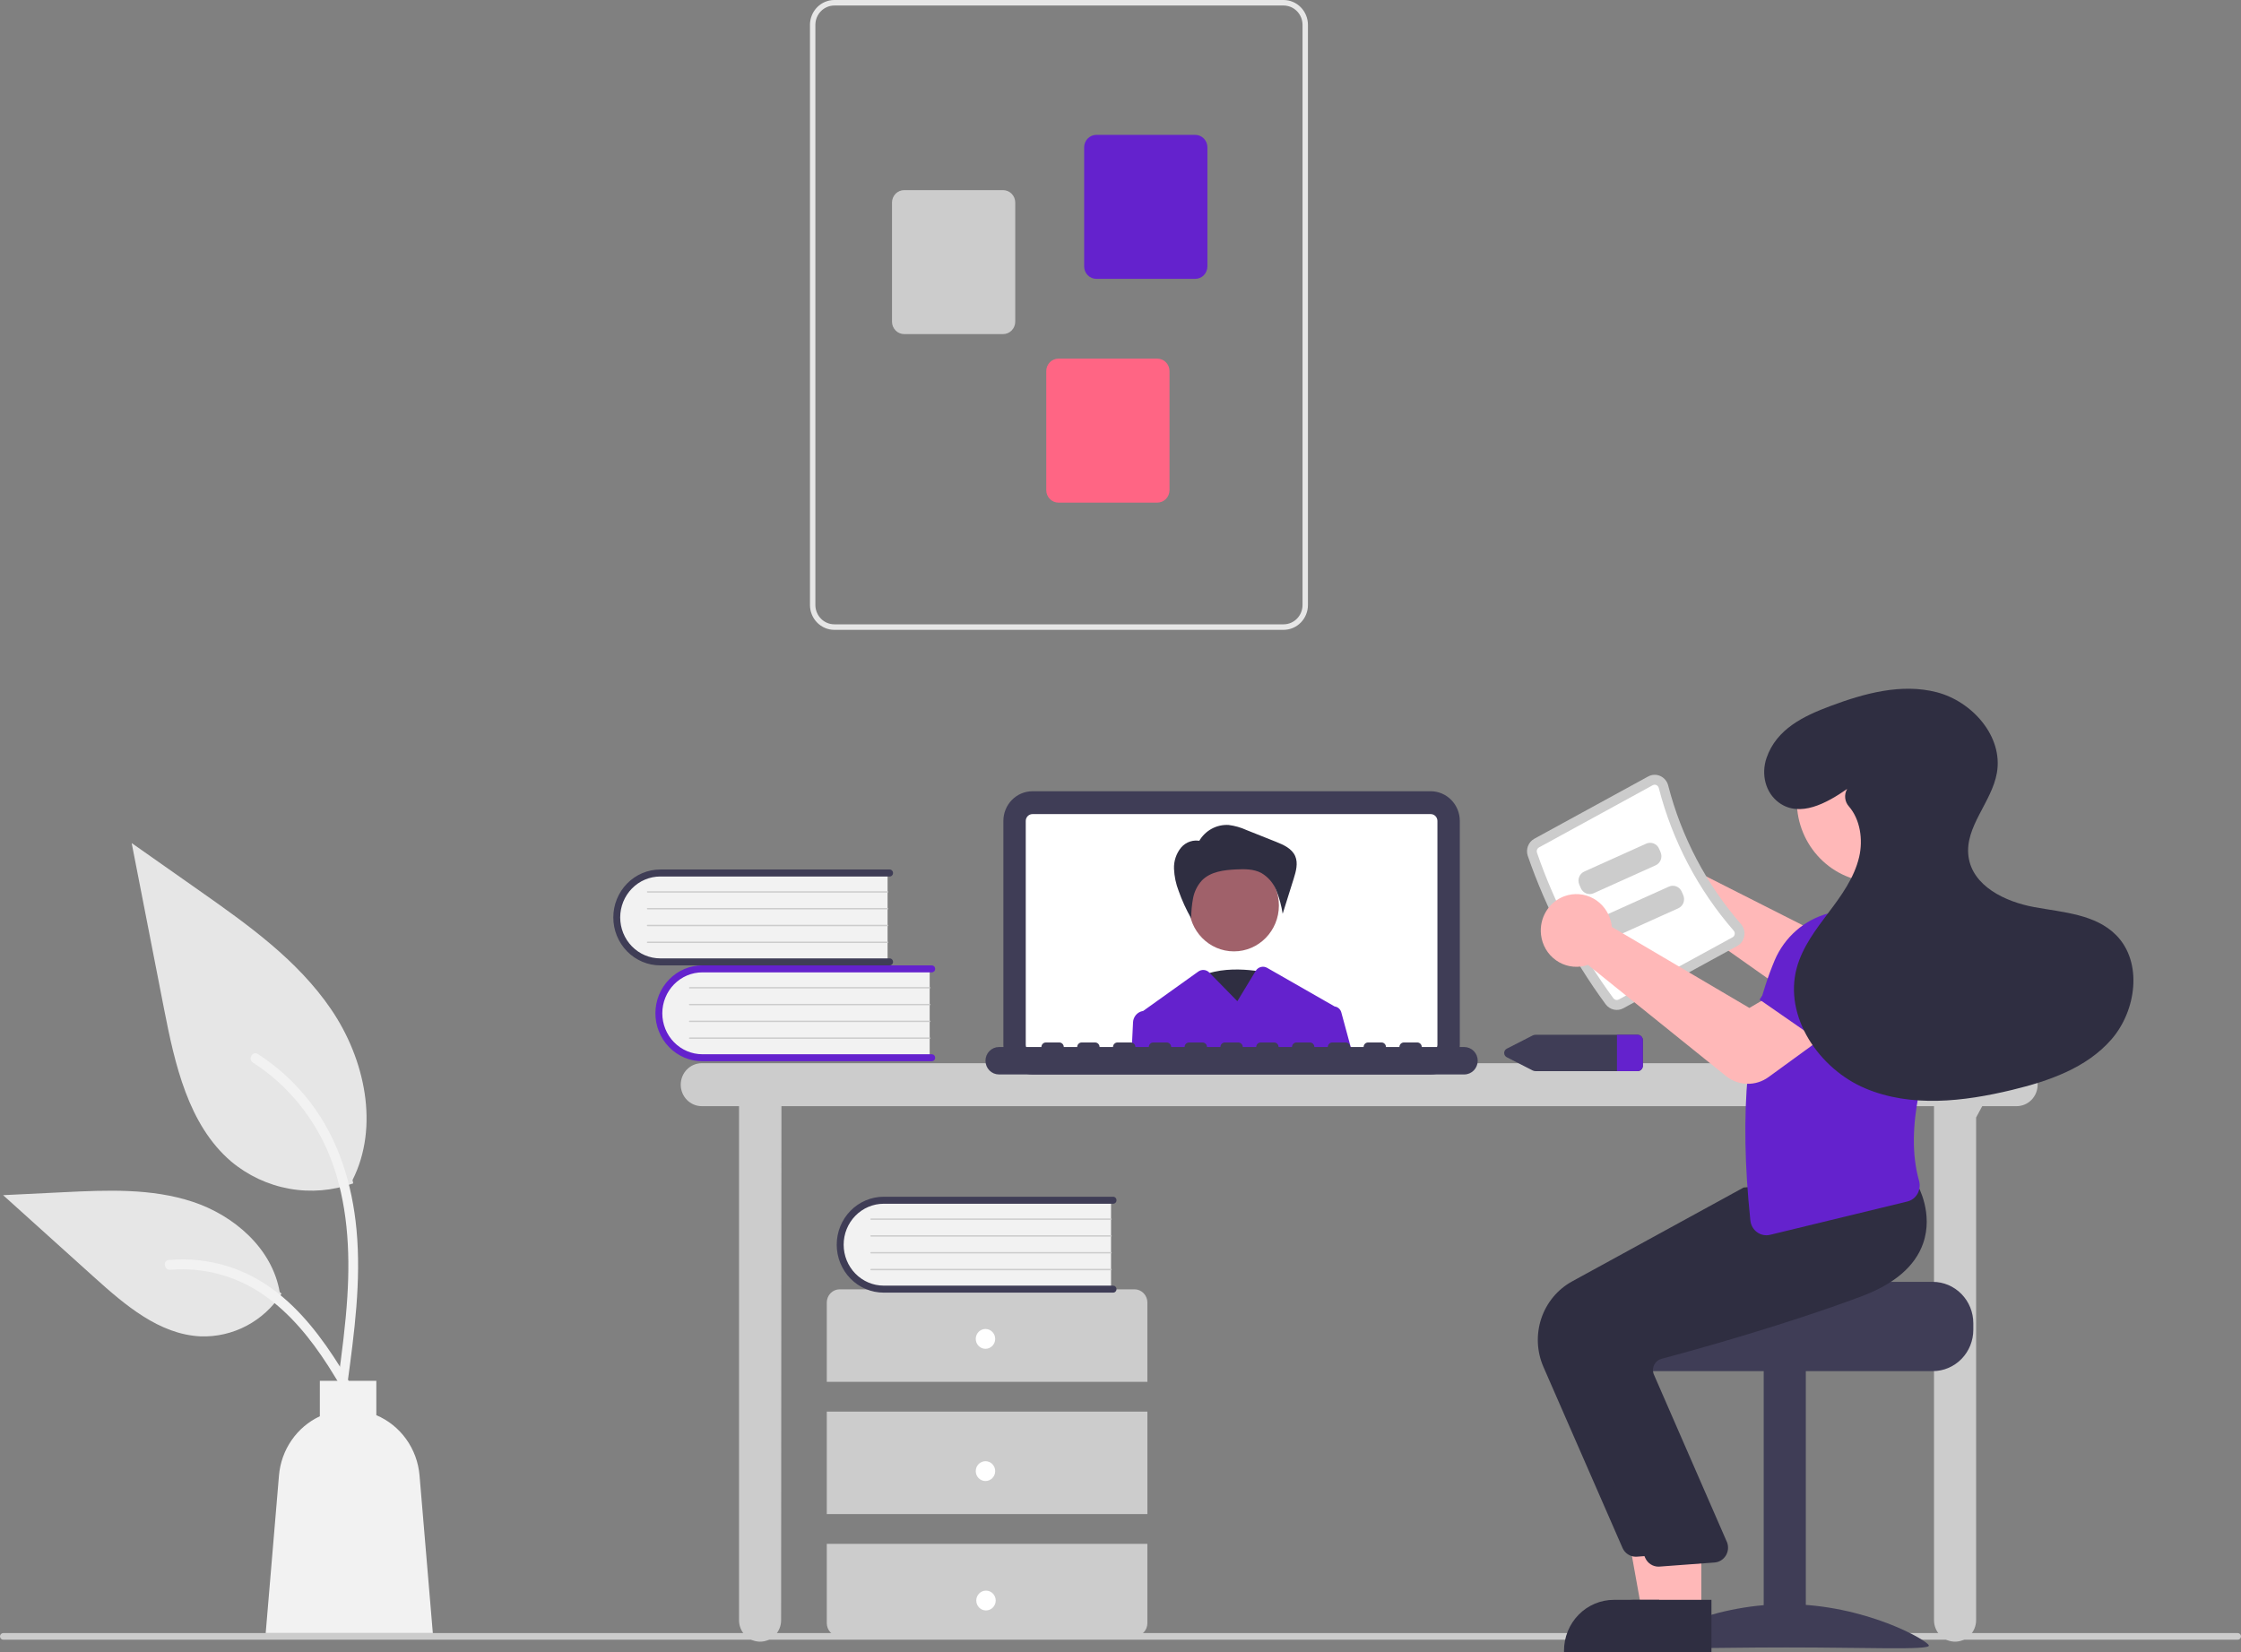 <svg width="811" height="598" viewBox="0 0 811 598" fill="none" xmlns="http://www.w3.org/2000/svg">
<rect x="0" y="0" width="811" height="598" fill="#808080" stroke="none"/>
<g clip-path="url(#clip0_138_539)">
<path d="M809.828 593.414H1.172C0.861 593.414 0.563 593.288 0.343 593.064C0.123 592.839 0 592.535 0 592.218C0 591.901 0.123 591.596 0.343 591.372C0.563 591.148 0.861 591.021 1.172 591.021H809.828C810.139 591.021 810.437 591.148 810.657 591.372C810.877 591.596 811 591.901 811 592.218C811 592.535 810.877 592.839 810.657 593.064C810.437 593.288 810.139 593.414 809.828 593.414Z" fill="#CCCCCC"/>
<path d="M729.788 384.778H253.97C251.95 384.778 250.012 385.598 248.584 387.056C247.155 388.514 246.353 390.492 246.353 392.554C246.353 394.617 247.155 396.594 248.584 398.053C250.012 399.511 251.95 400.33 253.97 400.33H267.448V586.354C267.448 588.416 268.251 590.394 269.679 591.852C271.108 593.311 273.045 594.13 275.066 594.13C277.086 594.13 279.024 593.311 280.452 591.852C281.881 590.394 282.683 588.416 282.683 586.354L282.799 400.33H699.903V586.354C699.903 588.416 700.706 590.394 702.134 591.852C703.563 593.311 705.501 594.13 707.521 594.13C709.541 594.13 711.479 593.311 712.907 591.852C714.336 590.394 715.139 588.416 715.139 586.354V404.43L717.355 400.33H729.788C731.809 400.33 733.746 399.511 735.175 398.053C736.603 396.594 737.406 394.617 737.406 392.554C737.406 390.492 736.603 388.514 735.175 387.056C733.746 385.598 731.809 384.778 729.788 384.778Z" fill="#CCCCCC"/>
<path d="M517.768 388.847H373.637C370.846 388.844 368.171 387.711 366.197 385.697C364.224 383.682 363.114 380.951 363.111 378.102V297.102C363.114 294.254 364.224 291.522 366.197 289.508C368.171 287.494 370.846 286.361 373.637 286.357H517.768C520.558 286.361 523.234 287.494 525.207 289.508C527.181 291.522 528.291 294.254 528.294 297.102V378.102C528.291 380.951 527.181 383.682 525.207 385.697C523.234 387.711 520.558 388.844 517.768 388.847Z" fill="#3F3D56"/>
<path d="M517.767 294.627H373.638C372.995 294.628 372.378 294.89 371.924 295.354C371.469 295.818 371.213 296.447 371.212 297.103V378.104C371.213 378.761 371.469 379.39 371.924 379.854C372.378 380.318 372.995 380.579 373.638 380.581H517.767C518.409 380.579 519.026 380.318 519.48 379.854C519.935 379.39 520.191 378.761 520.192 378.104V297.103C520.191 296.447 519.935 295.818 519.48 295.354C519.026 294.89 518.41 294.628 517.767 294.627Z" fill="white"/>
<path d="M457.994 351.975C457.994 351.975 440.74 347.917 431.25 355.357C421.761 362.798 443.328 379.708 443.328 379.708L457.994 351.975Z" fill="#2F2E41"/>
<path d="M446.547 344.308C455.536 344.308 462.822 336.87 462.822 327.695C462.822 318.519 455.536 311.082 446.547 311.082C437.559 311.082 430.272 318.519 430.272 327.695C430.272 336.87 437.559 344.308 446.547 344.308Z" fill="#A0616A"/>
<path d="M433.962 304.373C435.048 302.493 436.621 300.955 438.508 299.93C440.396 298.905 442.524 298.432 444.658 298.564C446.89 298.85 449.069 299.472 451.122 300.411L461.762 304.648C464.515 305.744 467.53 307.087 468.725 309.846C469.833 312.406 469.006 315.364 468.169 318.03L464.188 330.702C463.747 327.834 462.99 325.026 461.932 322.331C460.857 319.618 458.914 317.356 456.419 315.914C453.655 314.467 450.398 314.497 447.296 314.649C442.902 314.865 438.124 315.436 435.002 318.599C433.345 320.396 432.222 322.636 431.762 325.059C431.31 327.468 431.083 329.916 431.083 332.37C429.281 329.208 427.763 325.887 426.548 322.446C425.549 319.884 424.979 317.168 424.863 314.413C424.759 311.634 425.662 308.914 427.4 306.772C428.282 305.726 429.434 304.952 430.724 304.537C432.014 304.123 433.392 304.085 434.702 304.427L433.962 304.373Z" fill="#2F2E41"/>
<path d="M485.408 366.382C485.255 365.821 484.944 365.318 484.512 364.937C484.081 364.556 483.548 364.314 482.982 364.24C482.945 364.214 482.906 364.19 482.865 364.169L458.569 350.27C457.875 349.873 457.058 349.764 456.288 349.967C455.517 350.169 454.853 350.667 454.434 351.356L447.789 362.338L437.78 352.122L437.621 351.959C437.107 351.435 436.429 351.112 435.705 351.048C434.982 350.983 434.259 351.181 433.664 351.606L413.696 365.879C413.661 365.879 413.625 365.891 413.59 365.891C412.635 366.054 411.762 366.544 411.116 367.282C410.471 368.019 410.091 368.959 410.039 369.947L409.523 380.582H489.264L485.408 366.382Z" fill="#6422CD"/>
<path d="M529.913 378.928H514.529C514.529 378.49 514.358 378.07 514.054 377.76C513.75 377.45 513.339 377.275 512.909 377.275H508.051C507.621 377.275 507.209 377.45 506.906 377.76C506.602 378.07 506.431 378.49 506.431 378.928H501.573C501.573 378.49 501.402 378.07 501.099 377.76C500.795 377.45 500.383 377.275 499.954 377.275H495.095C494.666 377.275 494.254 377.45 493.95 377.76C493.646 378.07 493.476 378.49 493.476 378.928H488.617C488.617 378.49 488.447 378.07 488.143 377.76C487.839 377.45 487.427 377.275 486.998 377.275H482.14C481.71 377.275 481.298 377.45 480.995 377.76C480.691 378.07 480.52 378.49 480.52 378.928H475.662C475.662 378.49 475.491 378.07 475.188 377.76C474.884 377.45 474.472 377.275 474.042 377.275H469.184C468.755 377.275 468.343 377.45 468.039 377.76C467.735 378.07 467.565 378.49 467.565 378.928H462.706C462.706 378.49 462.536 378.07 462.232 377.76C461.928 377.45 461.516 377.275 461.087 377.275H456.229C455.799 377.275 455.387 377.45 455.084 377.76C454.78 378.07 454.609 378.49 454.609 378.928H449.751C449.751 378.49 449.58 378.07 449.277 377.76C448.973 377.45 448.561 377.275 448.131 377.275H443.273C442.844 377.275 442.432 377.45 442.128 377.76C441.824 378.07 441.654 378.49 441.654 378.928H436.795C436.795 378.49 436.625 378.07 436.321 377.76C436.017 377.45 435.605 377.275 435.176 377.275H430.318C429.888 377.275 429.476 377.45 429.172 377.76C428.869 378.07 428.698 378.49 428.698 378.928H423.84C423.84 378.49 423.669 378.07 423.365 377.76C423.062 377.45 422.65 377.275 422.22 377.275H417.362C416.932 377.275 416.521 377.45 416.217 377.76C415.913 378.07 415.743 378.49 415.743 378.928H410.884C410.884 378.49 410.714 378.07 410.41 377.76C410.106 377.45 409.694 377.275 409.265 377.275H404.406C403.977 377.275 403.565 377.45 403.261 377.76C402.958 378.07 402.787 378.49 402.787 378.928H397.929C397.929 378.49 397.758 378.07 397.454 377.76C397.151 377.45 396.739 377.275 396.309 377.275H391.451C391.021 377.275 390.609 377.45 390.306 377.76C390.002 378.07 389.831 378.49 389.831 378.928H384.973C384.973 378.49 384.803 378.07 384.499 377.76C384.195 377.45 383.783 377.275 383.354 377.275H378.495C378.066 377.275 377.654 377.45 377.35 377.76C377.047 378.07 376.876 378.49 376.876 378.928H361.491C360.204 378.931 358.97 379.454 358.061 380.384C357.151 381.313 356.64 382.574 356.64 383.888C356.64 385.202 357.151 386.462 358.061 387.392C358.97 388.321 360.204 388.845 361.491 388.847H529.913C531.202 388.847 532.438 388.324 533.349 387.394C534.26 386.464 534.772 385.203 534.772 383.888C534.772 382.572 534.26 381.311 533.349 380.381C532.438 379.451 531.202 378.928 529.913 378.928Z" fill="#3F3D56"/>
<path d="M336.447 350.131V383.059H255.625C253.46 383.136 251.302 382.767 249.279 381.975C247.256 381.182 245.411 379.981 243.852 378.445C242.294 376.909 241.054 375.068 240.208 373.032C239.361 370.996 238.925 368.807 238.925 366.595C238.925 364.383 239.361 362.194 240.208 360.158C241.054 358.123 242.294 356.281 243.852 354.745C245.411 353.209 247.256 352.008 249.279 351.215C251.302 350.423 253.46 350.054 255.625 350.131H336.447Z" fill="#F2F2F2"/>
<path d="M338.432 382.806C338.432 383.142 338.302 383.464 338.069 383.702C337.836 383.939 337.521 384.072 337.192 384.073H254.186C249.678 384.073 245.355 382.245 242.167 378.991C238.979 375.737 237.188 371.323 237.188 366.722C237.188 362.12 238.979 357.707 242.167 354.453C245.355 351.199 249.678 349.371 254.186 349.371H337.192C337.521 349.371 337.836 349.504 338.069 349.742C338.302 349.979 338.432 350.301 338.432 350.637C338.432 350.973 338.302 351.295 338.069 351.533C337.836 351.77 337.521 351.904 337.192 351.904H254.186C250.339 351.907 246.65 353.47 243.93 356.248C241.21 359.027 239.683 362.794 239.683 366.722C239.683 370.649 241.21 374.416 243.93 377.195C246.65 379.973 250.339 381.536 254.186 381.54H337.192C337.521 381.54 337.836 381.673 338.069 381.911C338.302 382.148 338.432 382.47 338.432 382.806Z" fill="#6422CD"/>
<path d="M336.447 357.729H249.595C249.562 357.73 249.53 357.723 249.5 357.71C249.469 357.698 249.442 357.679 249.418 357.656C249.395 357.632 249.377 357.604 249.364 357.573C249.352 357.542 249.345 357.509 249.345 357.476C249.345 357.443 249.352 357.409 249.364 357.379C249.377 357.348 249.395 357.32 249.418 357.296C249.442 357.273 249.469 357.254 249.5 357.241C249.53 357.229 249.562 357.222 249.595 357.223H336.447C336.512 357.223 336.575 357.25 336.621 357.297C336.667 357.345 336.693 357.409 336.693 357.476C336.693 357.543 336.667 357.607 336.621 357.654C336.575 357.702 336.512 357.729 336.447 357.729Z" fill="#CCCCCC"/>
<path d="M336.447 363.808H249.595C249.562 363.809 249.53 363.802 249.5 363.79C249.469 363.777 249.442 363.758 249.418 363.735C249.395 363.711 249.377 363.683 249.364 363.652C249.352 363.622 249.345 363.588 249.345 363.555C249.345 363.522 249.352 363.489 249.364 363.458C249.377 363.427 249.395 363.399 249.418 363.375C249.442 363.352 249.469 363.333 249.5 363.321C249.53 363.308 249.562 363.302 249.595 363.302H336.447C336.512 363.302 336.575 363.329 336.621 363.377C336.667 363.424 336.693 363.488 336.693 363.555C336.693 363.622 336.667 363.686 336.621 363.734C336.575 363.781 336.512 363.808 336.447 363.808Z" fill="#CCCCCC"/>
<path d="M336.447 369.887H249.595C249.562 369.887 249.53 369.881 249.5 369.868C249.469 369.856 249.442 369.837 249.418 369.813C249.395 369.79 249.377 369.762 249.364 369.731C249.352 369.7 249.345 369.667 249.345 369.634C249.345 369.6 249.352 369.567 249.364 369.536C249.377 369.505 249.395 369.477 249.418 369.454C249.442 369.43 249.469 369.412 249.5 369.399C249.53 369.387 249.562 369.38 249.595 369.38H336.447C336.512 369.381 336.575 369.408 336.621 369.455C336.667 369.503 336.693 369.567 336.693 369.634C336.693 369.701 336.667 369.765 336.621 369.812C336.575 369.86 336.512 369.887 336.447 369.887Z" fill="#CCCCCC"/>
<path d="M336.447 375.967H249.595C249.562 375.967 249.53 375.96 249.5 375.948C249.469 375.935 249.442 375.917 249.418 375.893C249.395 375.869 249.377 375.841 249.364 375.811C249.352 375.78 249.345 375.747 249.345 375.713C249.345 375.68 249.352 375.647 249.364 375.616C249.377 375.585 249.395 375.557 249.418 375.534C249.442 375.51 249.469 375.491 249.5 375.479C249.53 375.466 249.562 375.46 249.595 375.46H336.447C336.512 375.46 336.575 375.487 336.621 375.535C336.667 375.582 336.693 375.646 336.693 375.713C336.693 375.78 336.667 375.844 336.621 375.892C336.575 375.939 336.512 375.966 336.447 375.967Z" fill="#CCCCCC"/>
<path d="M321.211 315.437V348.366H240.39C238.224 348.443 236.066 348.074 234.043 347.281C232.021 346.488 230.175 345.288 228.617 343.751C227.058 342.215 225.819 340.374 224.972 338.338C224.125 336.302 223.689 334.113 223.689 331.901C223.689 329.69 224.125 327.5 224.972 325.465C225.819 323.429 227.058 321.588 228.617 320.051C230.175 318.515 232.021 317.314 234.043 316.522C236.066 315.729 238.224 315.36 240.39 315.437H321.211Z" fill="#F2F2F2"/>
<path d="M323.197 348.113C323.197 348.449 323.066 348.771 322.833 349.008C322.6 349.246 322.285 349.379 321.956 349.379H238.951C236.718 349.379 234.508 348.93 232.446 348.058C230.383 347.186 228.509 345.908 226.931 344.297C225.353 342.686 224.101 340.773 223.246 338.668C222.392 336.563 221.952 334.307 221.952 332.028C221.952 329.75 222.392 327.493 223.246 325.388C224.101 323.283 225.353 321.37 226.931 319.759C228.509 318.148 230.383 316.87 232.446 315.998C234.508 315.126 236.718 314.677 238.951 314.677H321.956C322.285 314.677 322.601 314.811 322.833 315.048C323.066 315.286 323.197 315.608 323.197 315.944C323.197 316.28 323.066 316.602 322.833 316.839C322.601 317.077 322.285 317.21 321.956 317.21H238.951C235.103 317.214 231.414 318.776 228.694 321.555C225.975 324.334 224.447 328.101 224.447 332.028C224.447 335.956 225.975 339.723 228.694 342.501C231.414 345.28 235.103 346.843 238.951 346.846H321.956C322.285 346.846 322.6 346.98 322.833 347.217C323.066 347.455 323.197 347.777 323.197 348.113Z" fill="#3F3D56"/>
<path d="M321.211 323.036H234.36C234.327 323.036 234.295 323.03 234.264 323.017C234.234 323.004 234.206 322.986 234.183 322.962C234.16 322.939 234.142 322.911 234.129 322.88C234.116 322.849 234.11 322.816 234.11 322.783C234.11 322.749 234.116 322.716 234.129 322.685C234.142 322.654 234.16 322.626 234.183 322.603C234.206 322.579 234.234 322.561 234.264 322.548C234.295 322.535 234.327 322.529 234.36 322.529H321.211C321.277 322.53 321.34 322.557 321.386 322.604C321.432 322.652 321.458 322.716 321.458 322.783C321.458 322.85 321.432 322.914 321.386 322.961C321.34 323.009 321.277 323.035 321.211 323.036Z" fill="#CCCCCC"/>
<path d="M321.211 329.116H234.36C234.327 329.116 234.295 329.11 234.264 329.097C234.234 329.085 234.206 329.066 234.183 329.042C234.16 329.019 234.142 328.991 234.129 328.96C234.116 328.929 234.11 328.896 234.11 328.863C234.11 328.829 234.116 328.796 234.129 328.765C234.142 328.734 234.16 328.706 234.183 328.683C234.206 328.659 234.234 328.641 234.264 328.628C234.295 328.616 234.327 328.609 234.36 328.609H321.211C321.277 328.61 321.34 328.637 321.386 328.684C321.432 328.732 321.458 328.796 321.458 328.863C321.458 328.93 321.432 328.994 321.386 329.041C321.34 329.089 321.277 329.116 321.211 329.116Z" fill="#CCCCCC"/>
<path d="M321.211 335.195H234.36C234.327 335.195 234.295 335.188 234.264 335.176C234.234 335.163 234.206 335.145 234.183 335.121C234.16 335.097 234.142 335.069 234.129 335.039C234.116 335.008 234.11 334.975 234.11 334.941C234.11 334.908 234.116 334.875 234.129 334.844C234.142 334.813 234.16 334.785 234.183 334.762C234.206 334.738 234.234 334.719 234.264 334.707C234.295 334.694 234.327 334.688 234.36 334.688H321.211C321.277 334.688 321.34 334.715 321.386 334.763C321.432 334.81 321.458 334.874 321.458 334.941C321.458 335.008 321.432 335.072 321.386 335.12C321.34 335.167 321.277 335.194 321.211 335.195Z" fill="#CCCCCC"/>
<path d="M321.211 341.274H234.36C234.327 341.274 234.295 341.268 234.264 341.255C234.234 341.242 234.206 341.224 234.183 341.2C234.16 341.177 234.142 341.149 234.129 341.118C234.116 341.087 234.11 341.054 234.11 341.02C234.11 340.987 234.116 340.954 234.129 340.923C234.142 340.892 234.16 340.864 234.183 340.841C234.206 340.817 234.234 340.798 234.264 340.786C234.295 340.773 234.327 340.767 234.36 340.767H321.211C321.277 340.768 321.34 340.794 321.386 340.842C321.432 340.889 321.458 340.954 321.458 341.02C321.458 341.087 321.432 341.151 321.386 341.199C321.34 341.246 321.277 341.273 321.211 341.274Z" fill="#CCCCCC"/>
<path d="M415.231 500.103V471.392C415.231 470.123 414.737 468.906 413.858 468.008C412.979 467.111 411.787 466.607 410.543 466.607H303.894C302.651 466.607 301.459 467.111 300.58 468.008C299.7 468.906 299.207 470.123 299.207 471.392V500.103H415.231Z" fill="#CCCCCC"/>
<path d="M415.231 510.87H299.207V547.955H415.231V510.87Z" fill="#CCCCCC"/>
<path d="M299.207 558.721V587.432C299.207 588.701 299.7 589.918 300.58 590.815C301.459 591.713 302.651 592.217 303.894 592.217H410.543C411.787 592.217 412.979 591.713 413.858 590.815C414.737 589.918 415.231 588.701 415.231 587.432V558.721H299.207Z" fill="#CCCCCC"/>
<path d="M356.633 488.141C358.575 488.141 360.149 486.534 360.149 484.552C360.149 482.57 358.575 480.963 356.633 480.963C354.691 480.963 353.117 482.57 353.117 484.552C353.117 486.534 354.691 488.141 356.633 488.141Z" fill="white"/>
<path d="M356.633 535.992C358.575 535.992 360.149 534.385 360.149 532.403C360.149 530.421 358.575 528.814 356.633 528.814C354.691 528.814 353.117 530.421 353.117 532.403C353.117 534.385 354.691 535.992 356.633 535.992Z" fill="white"/>
<path d="M356.821 582.831C358.763 582.831 360.337 581.224 360.337 579.242C360.337 577.26 358.763 575.653 356.821 575.653C354.879 575.653 353.305 577.26 353.305 579.242C353.305 581.224 354.879 582.831 356.821 582.831Z" fill="white"/>
<path d="M402.077 433.871V466.8H321.255C319.09 466.877 316.932 466.508 314.909 465.715C312.886 464.922 311.04 463.722 309.482 462.185C307.923 460.649 306.684 458.808 305.838 456.772C304.991 454.736 304.555 452.547 304.555 450.335C304.555 448.124 304.991 445.935 305.838 443.899C306.684 441.863 307.923 440.022 309.482 438.485C311.04 436.949 312.886 435.748 314.909 434.956C316.932 434.163 319.09 433.794 321.255 433.871H402.077Z" fill="#F2F2F2"/>
<path d="M404.062 466.546C404.062 466.882 403.931 467.204 403.699 467.441C403.466 467.679 403.151 467.812 402.822 467.812H319.816C317.583 467.814 315.371 467.367 313.307 466.496C311.243 465.625 309.367 464.347 307.788 462.735C306.208 461.124 304.954 459.211 304.099 457.105C303.244 454.999 302.804 452.741 302.804 450.461C302.804 448.182 303.244 445.924 304.099 443.818C304.954 441.712 306.208 439.799 307.788 438.187C309.367 436.576 311.243 435.298 313.307 434.427C315.371 433.556 317.583 433.108 319.816 433.11H402.822C403.151 433.11 403.466 433.244 403.699 433.481C403.932 433.719 404.062 434.041 404.062 434.377C404.062 434.713 403.932 435.035 403.699 435.272C403.466 435.51 403.151 435.643 402.822 435.643H319.816C315.968 435.647 312.279 437.21 309.56 439.988C306.84 442.767 305.313 446.534 305.313 450.461C305.313 454.389 306.84 458.156 309.56 460.935C312.279 463.713 315.968 465.276 319.816 465.279H402.822C403.151 465.279 403.466 465.413 403.699 465.65C403.931 465.888 404.062 466.21 404.062 466.546Z" fill="#3F3D56"/>
<path d="M402.077 441.469H315.225C315.192 441.47 315.16 441.463 315.13 441.451C315.099 441.438 315.072 441.419 315.049 441.396C315.025 441.372 315.007 441.344 314.994 441.314C314.982 441.283 314.975 441.25 314.975 441.216C314.975 441.183 314.982 441.15 314.994 441.119C315.007 441.088 315.025 441.06 315.049 441.036C315.072 441.013 315.099 440.994 315.13 440.982C315.16 440.969 315.192 440.963 315.225 440.963H402.077C402.142 440.963 402.205 440.99 402.251 441.038C402.297 441.085 402.323 441.149 402.323 441.216C402.323 441.283 402.297 441.347 402.251 441.395C402.205 441.442 402.142 441.469 402.077 441.469Z" fill="#CCCCCC"/>
<path d="M402.077 447.549H315.225C315.192 447.549 315.16 447.542 315.13 447.53C315.099 447.517 315.072 447.499 315.049 447.475C315.025 447.451 315.007 447.423 314.994 447.393C314.982 447.362 314.975 447.329 314.975 447.295C314.975 447.262 314.982 447.229 314.994 447.198C315.007 447.167 315.025 447.139 315.049 447.116C315.072 447.092 315.099 447.073 315.13 447.061C315.16 447.048 315.192 447.042 315.225 447.042H402.077C402.142 447.042 402.205 447.069 402.251 447.117C402.297 447.164 402.323 447.228 402.323 447.295C402.323 447.362 402.297 447.426 402.251 447.474C402.205 447.521 402.142 447.548 402.077 447.549Z" fill="#CCCCCC"/>
<path d="M402.077 453.628H315.225C315.192 453.628 315.16 453.622 315.13 453.609C315.099 453.597 315.072 453.578 315.049 453.555C315.025 453.531 315.007 453.503 314.994 453.472C314.982 453.441 314.975 453.408 314.975 453.375C314.975 453.341 314.982 453.308 314.994 453.278C315.007 453.247 315.025 453.219 315.049 453.195C315.072 453.172 315.099 453.153 315.13 453.14C315.16 453.128 315.192 453.121 315.225 453.122H402.077C402.142 453.122 402.205 453.149 402.251 453.196C402.297 453.244 402.323 453.308 402.323 453.375C402.323 453.442 402.297 453.506 402.251 453.553C402.205 453.601 402.142 453.628 402.077 453.628Z" fill="#CCCCCC"/>
<path d="M402.077 459.708H315.225C315.192 459.708 315.16 459.702 315.13 459.689C315.099 459.676 315.072 459.658 315.049 459.634C315.025 459.611 315.007 459.583 314.994 459.552C314.982 459.521 314.975 459.488 314.975 459.454C314.975 459.421 314.982 459.388 314.994 459.357C315.007 459.326 315.025 459.298 315.049 459.275C315.072 459.251 315.099 459.233 315.13 459.22C315.16 459.207 315.192 459.201 315.225 459.201H402.077C402.142 459.202 402.205 459.229 402.251 459.276C402.297 459.323 402.323 459.388 402.323 459.454C402.323 459.521 402.297 459.586 402.251 459.633C402.205 459.68 402.142 459.707 402.077 459.708Z" fill="#CCCCCC"/>
<path d="M293.121 218.948V8.998C293.123 6.612 294.053 4.325 295.705 2.638C297.358 0.952 299.598 0.003 301.935 0H464.521C466.858 0.003 469.098 0.952 470.751 2.638C472.403 4.325 473.333 6.612 473.335 8.998V218.948C473.333 221.333 472.403 223.62 470.751 225.307C469.098 226.994 466.858 227.943 464.521 227.945H301.935C299.598 227.943 297.358 226.994 295.705 225.307C294.053 223.62 293.123 221.333 293.121 218.948ZM301.935 2C300.118 2.002 298.375 2.74 297.09 4.052C295.804 5.364 295.081 7.142 295.079 8.998V218.948C295.081 220.803 295.804 222.582 297.09 223.894C298.375 225.206 300.118 225.944 301.935 225.946H464.521C466.338 225.944 468.081 225.206 469.366 223.894C470.652 222.582 471.374 220.803 471.377 218.948V8.998C471.374 7.142 470.652 5.364 469.366 4.052C468.081 2.74 466.338 2.002 464.521 2H301.935Z" fill="#E6E6E6"/>
<path d="M392.345 96.419V53.309C392.347 52.117 392.811 50.973 393.638 50.13C394.464 49.286 395.584 48.812 396.753 48.81H432.541C433.71 48.812 434.83 49.286 435.656 50.13C436.483 50.973 436.947 52.117 436.949 53.309V96.419C436.947 97.612 436.483 98.755 435.656 99.599C434.83 100.442 433.71 100.916 432.541 100.918H396.753C395.584 100.916 394.464 100.442 393.638 99.599C392.811 98.755 392.347 97.612 392.345 96.419Z" fill="#6422CD"/>
<path d="M322.806 116.414V73.305C322.807 72.112 323.272 70.969 324.098 70.125C324.925 69.282 326.045 68.808 327.213 68.806H363.002C364.17 68.808 365.291 69.282 366.117 70.125C366.943 70.969 367.408 72.112 367.409 73.305V116.414C367.408 117.607 366.943 118.751 366.117 119.594C365.291 120.438 364.17 120.912 363.002 120.913H327.213C326.045 120.912 324.925 120.438 324.098 119.594C323.272 118.751 322.807 117.607 322.806 116.414Z" fill="#CCCCCC"/>
<path d="M378.633 177.4V134.29C378.634 133.098 379.099 131.954 379.925 131.111C380.751 130.267 381.872 129.793 383.04 129.792H418.829C419.997 129.793 421.117 130.267 421.944 131.111C422.77 131.954 423.235 133.098 423.236 134.29V177.4C423.235 178.593 422.77 179.736 421.944 180.579C421.117 181.423 419.997 181.897 418.829 181.899H383.04C381.872 181.897 380.751 181.423 379.925 180.579C379.099 179.736 378.634 178.593 378.633 177.4Z" fill="#FF6584"/>
<path d="M592.502 374.492H555.679C555.33 374.492 554.985 374.574 554.671 374.731L545.378 379.481C545.072 379.613 544.811 379.835 544.628 380.118C544.444 380.401 544.346 380.732 544.346 381.072C544.346 381.411 544.444 381.743 544.628 382.026C544.811 382.308 545.072 382.53 545.378 382.663L554.671 387.412C554.985 387.57 555.33 387.652 555.679 387.651H592.502C593.01 387.681 593.508 387.506 593.89 387.163C594.272 386.821 594.506 386.338 594.542 385.821V376.322C594.506 375.805 594.272 375.323 593.89 374.98C593.508 374.637 593.01 374.462 592.502 374.492Z" fill="#3F3D56"/>
<path d="M594.542 376.323V385.821C594.506 386.339 594.272 386.821 593.89 387.163C593.509 387.506 593.01 387.681 592.502 387.651H585.166V374.492H592.502C593.01 374.462 593.509 374.637 593.89 374.98C594.272 375.323 594.506 375.805 594.542 376.323Z" fill="#6422CD"/>
<path d="M592.225 303.432C593.893 302.697 595.695 302.33 597.511 302.356C599.327 302.381 601.118 302.798 602.766 303.579C604.413 304.36 605.881 305.487 607.072 306.887C608.263 308.288 609.15 309.929 609.677 311.704C609.841 312.266 609.966 312.84 610.052 313.42L661.546 339.485L673.463 331.424L688.29 348.849L670.094 363.934C667.906 365.734 665.208 366.765 662.399 366.876C659.591 366.986 656.823 366.17 654.506 364.547L602.26 327.668C601.872 327.836 601.475 327.984 601.071 328.11C599.332 328.647 597.502 328.803 595.699 328.567C593.897 328.332 592.165 327.71 590.614 326.743C589.064 325.776 587.731 324.486 586.704 322.957C585.676 321.427 584.977 319.694 584.651 317.869C584.555 317.34 584.491 316.805 584.461 316.267C584.316 313.574 584.982 310.9 586.37 308.606C587.759 306.311 589.802 304.506 592.225 303.432Z" fill="#FFB8B8"/>
<path d="M699.477 463.914H643.211C643.211 465.564 585.222 466.904 585.222 466.904C584.312 467.604 583.483 468.407 582.75 469.297C580.547 471.978 579.343 475.368 579.351 478.867V481.26C579.352 485.225 580.896 489.028 583.643 491.832C586.39 494.636 590.115 496.212 594 496.214H699.477C703.361 496.21 707.086 494.634 709.832 491.83C712.579 489.026 714.123 485.225 714.127 481.26V478.867C714.121 474.903 712.576 471.103 709.83 468.3C707.084 465.496 703.361 463.919 699.477 463.914Z" fill="#3F3D56"/>
<path d="M638.273 596.107H653.508V495.619H638.273V596.107Z" fill="#3F3D56"/>
<path d="M594.911 595.561C594.911 597.242 617.998 596.211 646.477 596.211C674.956 596.211 698.044 597.242 698.044 595.561C698.044 593.881 674.956 580.556 646.477 580.556C617.998 580.556 594.911 593.881 594.911 595.561Z" fill="#3F3D56"/>
<path d="M608.664 583.784L594.297 583.783L587.46 545.744L608.666 545.745L608.664 583.784Z" fill="#FFB8B8"/>
<path d="M612.328 598L566 597.998V597.4C566 594.983 566.466 592.589 567.373 590.356C568.279 588.123 569.607 586.094 571.282 584.385C572.956 582.675 574.944 581.32 577.132 580.395C579.32 579.47 581.664 578.994 584.032 578.994H584.034L612.329 578.995L612.328 598Z" fill="#2F2E41"/>
<path d="M587.174 560.196L558.531 494.63C556.139 489.103 555.875 482.861 557.79 477.144C559.705 471.428 563.66 466.658 568.866 463.784L630.996 429.776L659.347 427.315L685.499 424.888L685.687 425.214C685.929 425.63 691.551 435.544 687.751 446.414C684.868 454.66 677.368 461.101 665.461 465.558C637.669 475.96 605.563 484.85 593.05 488.189C592.497 488.333 591.98 488.596 591.533 488.958C591.087 489.321 590.72 489.777 590.458 490.294C590.196 490.806 590.04 491.368 590 491.944C589.96 492.52 590.038 493.098 590.228 493.643L616.84 554.671C617.117 555.445 617.218 556.274 617.132 557.094C617.047 557.913 616.778 558.702 616.346 559.399C615.915 560.096 615.333 560.682 614.644 561.113C613.956 561.544 613.179 561.808 612.375 561.884L592.491 563.362C592.322 563.378 592.154 563.386 591.987 563.386C590.968 563.386 589.972 563.084 589.118 562.518C588.264 561.952 587.589 561.145 587.174 560.196Z" fill="#2F2E41"/>
<path d="M615.696 583.784L601.329 583.783L594.493 545.744L615.698 545.745L615.696 583.784Z" fill="#FFB8B8"/>
<path d="M619.36 598L573.031 597.998V597.4C573.031 594.983 573.498 592.589 574.404 590.356C575.31 588.123 576.639 586.094 578.313 584.385C579.988 582.675 581.975 581.32 584.163 580.395C586.351 579.47 588.696 578.994 591.064 578.994H591.065L619.361 578.995L619.36 598Z" fill="#2F2E41"/>
<path d="M595.378 563.784L566.734 498.218C564.342 492.692 564.078 486.449 565.993 480.733C567.909 475.016 571.863 470.246 577.069 467.373L639.199 433.365L667.55 430.903L693.702 428.477L693.891 428.803C694.132 429.218 699.755 439.132 695.954 450.003C693.071 458.248 685.572 464.689 673.665 469.146C645.872 479.548 613.766 488.439 601.253 491.777C600.7 491.922 600.183 492.184 599.737 492.547C599.29 492.91 598.924 493.365 598.662 493.883C598.399 494.394 598.243 494.956 598.203 495.532C598.164 496.108 598.241 496.687 598.432 497.231L625.043 558.259C625.321 559.033 625.421 559.862 625.335 560.682C625.25 561.502 624.981 562.29 624.55 562.987C624.118 563.684 623.536 564.271 622.847 564.702C622.159 565.132 621.383 565.396 620.579 565.472L600.694 566.95C600.525 566.966 600.357 566.975 600.19 566.975C599.172 566.974 598.175 566.673 597.321 566.107C596.467 565.54 595.792 564.734 595.378 563.784Z" fill="#2F2E41"/>
<path d="M581.101 363.488C569.064 347.145 559.549 329.018 552.885 309.736C552.499 308.583 552.527 307.327 552.963 306.192C553.399 305.058 554.215 304.118 555.266 303.54L596.456 281.012C597.122 280.645 597.861 280.437 598.618 280.406C599.375 280.375 600.128 280.52 600.822 280.831C601.528 281.144 602.155 281.618 602.655 282.216C603.155 282.813 603.514 283.52 603.706 284.281C608.5 302.861 617.512 320.029 630.012 334.395C630.526 334.979 630.903 335.676 631.114 336.432C631.325 337.188 631.364 337.983 631.229 338.757C631.098 339.518 630.799 340.239 630.355 340.865C629.91 341.491 629.331 342.005 628.663 342.368L587.474 364.896C586.42 365.469 585.201 365.642 584.034 365.385C582.867 365.127 581.828 364.455 581.101 363.488Z" fill="#CCCCCC"/>
<path d="M583.911 361.331C584.133 361.614 584.444 361.808 584.791 361.881C585.138 361.955 585.499 361.902 585.812 361.732L627.002 339.204C627.202 339.097 627.375 338.945 627.508 338.759C627.64 338.573 627.729 338.357 627.766 338.13C627.809 337.891 627.797 337.644 627.731 337.41C627.665 337.176 627.547 336.961 627.386 336.781C614.517 321.992 605.24 304.319 600.305 285.191C600.248 284.955 600.138 284.735 599.984 284.549C599.83 284.363 599.636 284.217 599.417 284.12C599.21 284.026 598.985 283.982 598.76 283.992C598.534 284.001 598.313 284.064 598.115 284.175L556.927 306.703C556.615 306.875 556.372 307.153 556.239 307.489C556.106 307.825 556.093 308.197 556.201 308.542C562.745 327.478 572.09 345.281 583.911 361.331Z" fill="white"/>
<path d="M717.937 357.479L685.679 369.991L677.803 347.66C676.758 344.695 676.773 341.448 677.845 338.493C678.918 335.538 680.98 333.065 683.666 331.511C686.383 329.939 689.561 329.411 692.627 330.022C695.692 330.633 698.442 332.342 700.381 334.842L717.937 357.479Z" fill="#6422CD"/>
<path d="M635.889 445.956C635.21 445.465 634.641 444.833 634.22 444.101C633.799 443.369 633.536 442.554 633.447 441.71C629.315 402.34 632.193 371.531 642.244 347.52C644.014 343.379 646.681 339.701 650.044 336.763C653.406 333.825 657.378 331.703 661.66 330.557L687.735 329.213L687.87 329.28C693.754 332.222 698.553 337.021 701.555 342.966C704.557 348.911 705.602 355.685 704.535 362.284C696.148 384.85 689.125 408.345 694.481 427.298C694.706 428.09 694.771 428.921 694.674 429.74C694.576 430.558 694.318 431.349 693.914 432.063C693.522 432.754 692.996 433.355 692.368 433.83C691.74 434.305 691.023 434.644 690.262 434.826L640.596 446.885C639.792 447.081 638.956 447.099 638.144 446.938C637.333 446.778 636.564 446.443 635.889 445.956Z" fill="#6422CD"/>
<path d="M679.032 319.272C694.93 319.272 707.817 306.117 707.817 289.89C707.817 273.662 694.93 260.507 679.032 260.507C663.135 260.507 650.248 273.662 650.248 289.89C650.248 306.117 663.135 319.272 679.032 319.272Z" fill="#FFB8B8"/>
<path d="M599.16 313.162L576.726 323.27C575.873 323.654 574.906 323.676 574.037 323.332C573.168 322.988 572.467 322.306 572.09 321.436L571.535 320.153C571.16 319.283 571.138 318.295 571.475 317.408C571.812 316.521 572.48 315.806 573.332 315.421L595.765 305.313C596.618 304.929 597.586 304.907 598.455 305.251C599.324 305.595 600.024 306.277 600.401 307.147L600.956 308.43C601.332 309.301 601.354 310.288 601.017 311.175C600.68 312.062 600.012 312.777 599.16 313.162Z" fill="#CCCCCC"/>
<path d="M607.363 328.713L584.93 338.822C584.077 339.205 583.109 339.227 582.24 338.883C581.371 338.539 580.671 337.858 580.293 336.988L579.739 335.705C579.363 334.834 579.341 333.846 579.678 332.959C580.015 332.072 580.683 331.357 581.535 330.972L603.969 320.864C604.822 320.481 605.789 320.459 606.658 320.802C607.527 321.146 608.227 321.828 608.605 322.698L609.16 323.981C609.535 324.852 609.557 325.839 609.22 326.726C608.883 327.614 608.215 328.328 607.363 328.713Z" fill="#CCCCCC"/>
<path d="M624.663 389.457L574.651 349.183C574.252 349.326 573.847 349.448 573.436 349.549C571.671 349.97 569.839 350.008 568.058 349.659C566.278 349.311 564.589 348.584 563.102 347.525C561.605 346.466 560.347 345.093 559.412 343.497C558.477 341.902 557.886 340.121 557.68 338.274C557.345 335.321 557.997 332.339 559.53 329.811C561.064 327.284 563.389 325.36 566.129 324.351C567.839 323.725 569.659 323.475 571.47 323.617C573.281 323.759 575.043 324.29 576.639 325.175C578.235 326.06 579.63 327.279 580.732 328.753C581.835 330.227 582.62 331.922 583.036 333.727C583.165 334.299 583.254 334.879 583.304 335.464L633.091 364.782L645.481 357.501L659.205 375.843L639.969 389.838C637.717 391.463 635.011 392.304 632.254 392.235C629.497 392.167 626.835 391.192 624.663 389.457Z" fill="#FFB8B8"/>
<path d="M665.309 381.555L636.773 361.748L650.184 342.36C651.964 339.785 654.579 337.936 657.566 337.139C660.554 336.342 663.72 336.649 666.507 338.005C669.327 339.377 671.573 341.732 672.84 344.646C674.106 347.56 674.311 350.841 673.416 353.895L665.309 381.555Z" fill="#6422CD"/>
<path d="M668.478 285.514C661.08 290.682 651.366 295.995 643.81 290.491C638.848 286.877 637.285 280.185 639.297 274.311C642.915 263.75 652.856 259.1 662.362 255.536C674.72 250.903 688.175 247.217 700.933 250.535C713.69 253.853 724.964 266.461 722.662 279.692C720.81 290.332 710.977 299.186 712.373 309.898C713.778 320.679 725.656 326.354 736.142 328.281C746.628 330.208 758.363 330.827 765.899 338.516C775.513 348.324 773.112 365.855 764.066 376.21C755.02 386.566 741.369 391.26 728.141 394.451C710.615 398.679 691.659 400.901 675.013 393.884C658.368 386.867 645.414 367.979 650.236 350.267C652.273 342.786 657.071 336.463 661.708 330.308C666.345 324.152 671.041 317.716 672.809 310.164C674.284 303.87 673.193 296.563 669.104 291.843C668.36 291.016 667.892 289.971 667.767 288.856C667.642 287.741 667.866 286.615 668.407 285.638L668.478 285.514Z" fill="#2F2E41"/>
<path d="M127.829 428.271C120.412 430.933 112.448 431.599 104.706 430.207C96.963 428.815 89.701 425.411 83.622 420.322C68.138 407.056 63.283 385.201 59.333 364.964C55.438 345.011 51.544 325.059 47.649 305.106L72.11 322.299C89.701 334.663 107.688 347.423 119.868 365.331C132.047 383.239 137.364 407.686 127.578 427.064" fill="#E6E6E6"/>
<path d="M125.738 500.742C128.214 482.334 130.76 463.689 129.023 445.084C127.481 428.561 122.542 412.422 112.488 399.189C107.151 392.179 100.657 386.172 93.298 381.439C91.379 380.203 89.613 383.307 91.524 384.538C104.257 392.753 114.105 404.882 119.65 419.179C125.773 435.077 126.756 452.407 125.701 469.295C125.063 479.509 123.711 489.655 122.348 499.788C122.24 500.246 122.307 500.729 122.535 501.139C122.763 501.548 123.135 501.854 123.576 501.995C124.025 502.119 124.504 502.057 124.909 501.822C125.314 501.587 125.612 501.199 125.738 500.742Z" fill="#F2F2F2"/>
<path d="M101.892 468.168C98.711 473.104 94.338 477.119 89.195 479.829C84.052 482.538 78.312 483.85 72.529 483.638C57.664 482.918 45.272 472.328 34.117 462.274L1.123 432.538L22.96 431.471C38.663 430.704 54.773 429.988 69.73 434.932C84.687 439.875 98.482 451.772 101.217 467.575" fill="#E6E6E6"/>
<path d="M132.735 511.324C120.819 489.801 106.997 465.881 82.3 458.236C75.433 456.117 68.232 455.358 61.086 456C58.834 456.198 59.396 459.742 61.644 459.544C73.623 458.529 85.578 461.758 95.498 468.687C105.044 475.319 112.476 484.539 118.766 494.317C122.62 500.307 126.071 506.55 129.523 512.785C130.626 514.778 133.851 513.34 132.735 511.324Z" fill="#F2F2F2"/>
<path d="M151.828 533.978C151.427 529.229 149.756 524.683 146.999 520.837C144.242 516.99 140.504 513.989 136.191 512.161V499.718H115.746V512.553C111.646 514.471 108.117 517.464 105.52 521.228C102.922 524.991 101.349 529.391 100.961 533.978L96.153 591.021H156.636L151.828 533.978Z" fill="#F2F2F2"/>
</g>
<defs>
<clipPath id="clip0_138_539">
<rect width="811" height="598" fill="white"/>
</clipPath>
</defs>
</svg>
